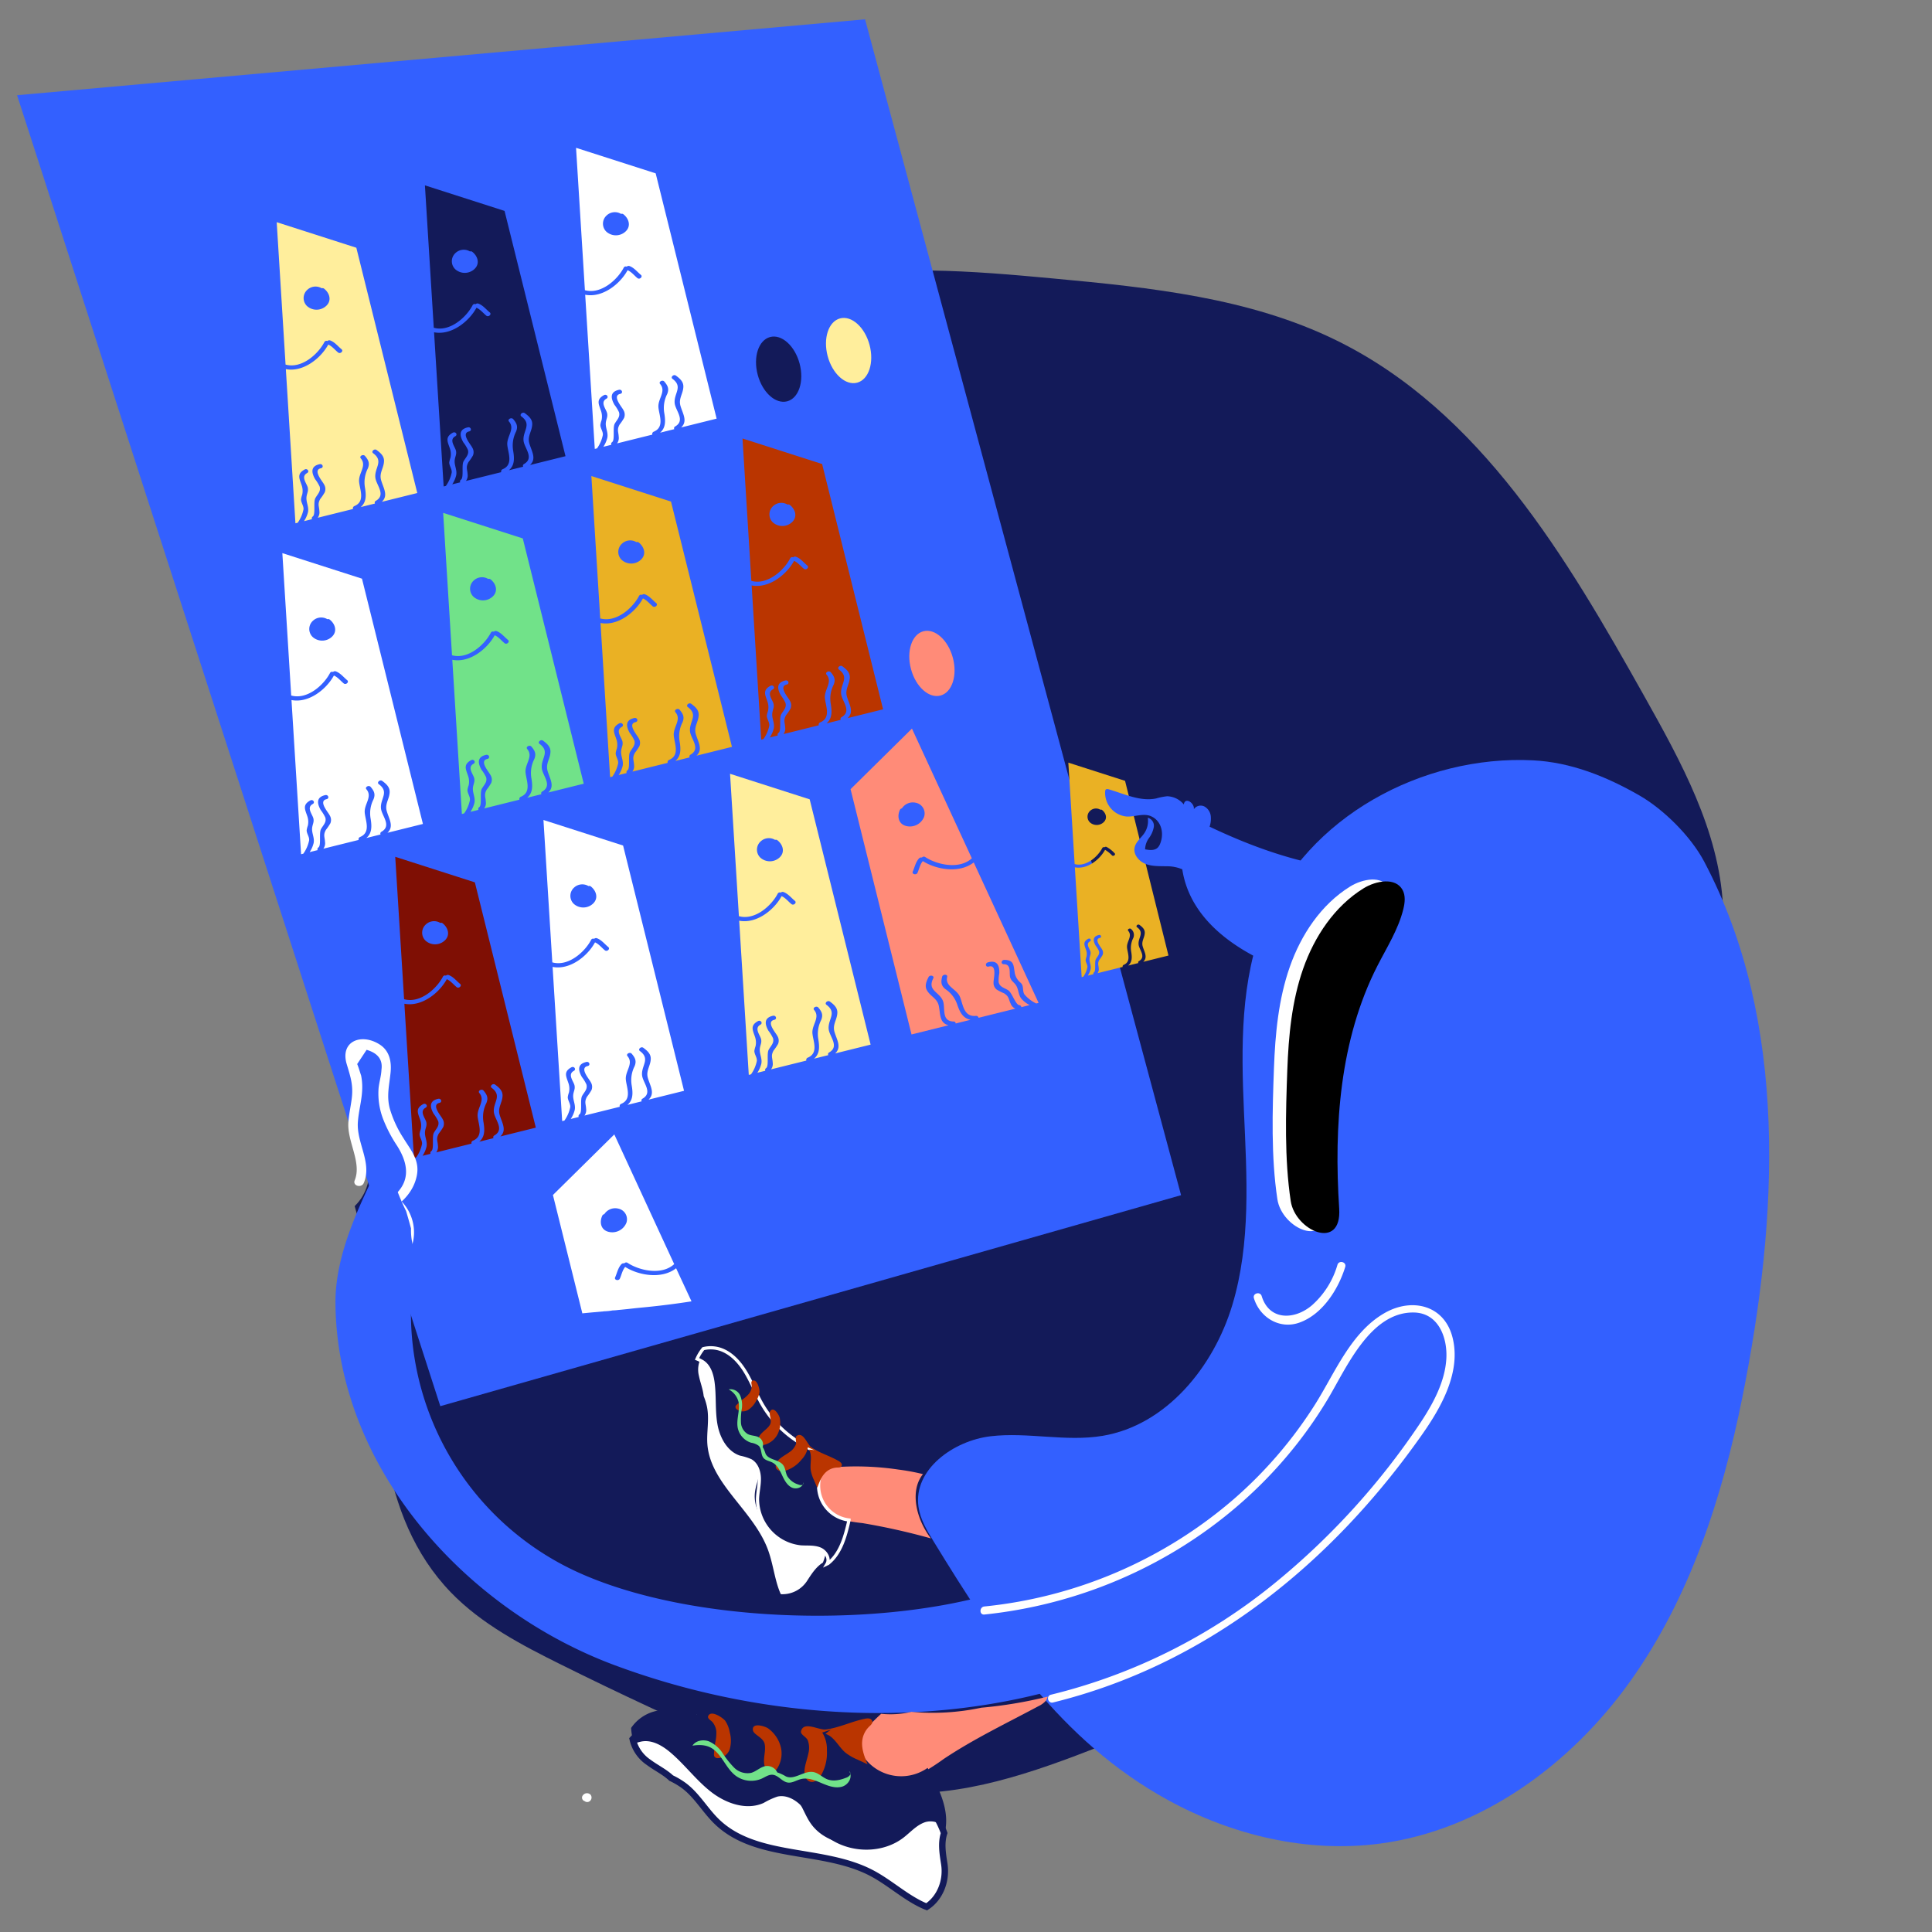 <svg xmlns="http://www.w3.org/2000/svg" width="600" height="600" viewBox="0 0 600 600"><rect x="0" y="0" width="600" height="600" fill="#808080" stroke="none"/><defs><style>.cls-1,.cls-11{fill:#131a59;}.cls-2{fill:#3360ff;}.cls-3{fill:#ffee9c;}.cls-4{fill:#ff8b78;}.cls-10,.cls-5{fill:#fff;}.cls-6{fill:#71e289;}.cls-7{fill:#eab124;}.cls-8{fill:#ba3500;}.cls-9{fill:#7f0f04;}.cls-10{stroke:#131a59;stroke-width:2px;}.cls-10,.cls-11{stroke-miterlimit:10;}.cls-11{stroke:#fff;}</style></defs><title>bg-new-contacts</title><g id="contatos"><g id="Camada_3" data-name="Camada 3"><g id="Camada_4" data-name="Camada 4"><path class="cls-1" d="M117.735,402.234c-.941,32.473-.517,68.658,22.266,92.273,9.486,9.832,21.937,16.337,34.255,22.457q26.957,13.393,54.582,25.438c15.137,6.6,30.749,12.975,47.267,14.251,22.648,1.751,44.796-6.201,65.894-14.45,25.532-9.983,51.044-20.725,73.357-36.452,55.796-39.329,85.18-104.753,107.957-168.27,6.528-18.203,12.805-37.06,11.764-56.326-1.255-23.221-12.956-44.499-24.386-64.882-24.151-43.068-50.887-88.643-95.764-110.621-26.934-13.191-57.666-16.366-87.646-19.153-25.371-2.358-51.246-4.561-76.113.904-38.023,8.356-70.02,34.015-94.331,63.837-43.607,53.491-66.413,126.722-45.825,192.131,3.304,10.497,7.11,23.469-.862,31.196"/></g></g><g id="Camada_1" data-name="Camada 1"><polygon class="cls-2" points="366.792 371.172 136.74 436.697 5.302 29.572 268.654 6 366.792 371.172"/><ellipse class="cls-1" cx="241.817" cy="114.649" rx="6.734" ry="10.328" transform="translate(-21.357 66.078) rotate(-14.91)"/><ellipse class="cls-3" cx="263.544" cy="108.864" rx="6.734" ry="10.328" transform="translate(-19.137 71.474) rotate(-14.91)"/><ellipse class="cls-4" cx="289.416" cy="206.031" rx="6.734" ry="10.328" transform="translate(-43.267 81.402) rotate(-14.91)"/><path class="cls-3" d="M95.651,159.027c.33-1.742-.708-3.161-.445-4.859.163-1.055.577-1.582.393-2.658-.215-1.26-2.317-3.449-.235-4.587.855-.467.091-1.575-.761-1.108-2.475,1.353-1.628,2.795-.963,4.763a5.351,5.351,0,0,1,.216,3.038,7.058,7.058,0,0,0-.372,1.46c.007,1.059.877,2.042.771,3.103a10.794,10.794,0,0,1-1.807,4.163l-.697.173L88.772,114.632c5.35,1.041,10.849-3.335,13.172-7.623,1.206.517,2.094,1.679,3.053,2.458.695.564,1.767-.441,1.074-1.004-1.103-.895-2.091-2.205-3.516-2.732a.851.851,0,0,0-.884.182.705.705,0,0,0-.928.311c-1.995,3.836-7.15,8.381-12.059,6.997l-2.751-44.218,24.731,7.934,18.928,76.176-11.016,2.737c2.088-1.953.516-4.232-.203-6.675-.685-2.328.83-3.774.888-5.979.041-1.552-1.056-2.522-2.299-3.441-.722-.534-1.796.47-1.074,1.004,3.384,2.503.345,4.521.681,7.571.253,2.301,3.412,5.309.155,7.206a.608.608,0,0,0-.282.844l-4.422,1.099c1.787-1.502,1.707-3.676,1.34-5.952a9.501,9.501,0,0,1,.878-6.051c.658-1.607.204-2.597-.891-3.88-.563-.66-1.877.082-1.31.747,1.974,2.314-.717,4.576-.521,7.215.177,2.385,2.006,6.151-1.425,7.594a.742.742,0,0,0-.466.922l-10.954,2.722a2.811,2.811,0,0,0,.516-2.058c-.062-1.528-.639-2.153.274-3.794a16.466,16.466,0,0,0,1.383-2.04,2.678,2.678,0,0,0-.189-2.43c-.42-.94-3.668-4.47-.984-5.059.959-.211.549-1.471-.404-1.262-3.012.661-2.452,2.826-1.393,4.671a11.928,11.928,0,0,1,1.406,2.303c.413,1.478-.632,2.303-1.339,3.564-.688,1.228.135,5.028-.801,5.71a.681.681,0,0,0-.259.838l-2.467.613A8.929,8.929,0,0,0,95.651,159.027Zm4.98-69.392a.748.748,0,0,0-.71-.107,3.737,3.737,0,0,0-4.484.477,3.445,3.445,0,0,0-.113,5.02,4.418,4.418,0,0,0,5.966-.011C103.136,93.311,102.312,90.931,100.631,89.635Z"/><path class="cls-1" d="M141.681,147.59c.33-1.742-.708-3.161-.446-4.859.163-1.055.577-1.581.393-2.658-.215-1.26-2.317-3.449-.235-4.587.854-.467.091-1.575-.761-1.108-2.475,1.353-1.628,2.795-.963,4.763a5.352,5.352,0,0,1,.216,3.038,7.059,7.059,0,0,0-.372,1.46c.008,1.059.877,2.042.771,3.103a10.791,10.791,0,0,1-1.807,4.163l-.697.173-2.978-47.883c5.351,1.042,10.849-3.335,13.171-7.623,1.206.517,2.094,1.679,3.053,2.458.695.564,1.767-.441,1.074-1.004-1.103-.895-2.091-2.205-3.516-2.732a.851.851,0,0,0-.884.182.705.705,0,0,0-.928.312c-1.995,3.835-7.15,8.381-12.059,6.997l-2.751-44.218,24.731,7.934,18.928,76.175-11.016,2.737c2.088-1.953.516-4.232-.203-6.675-.685-2.328.83-3.774.888-5.979.041-1.552-1.056-2.522-2.299-3.441-.722-.534-1.796.469-1.074,1.004,3.384,2.503.345,4.521.681,7.571.253,2.301,3.412,5.309.155,7.206a.608.608,0,0,0-.282.844l-4.422,1.099c1.787-1.502,1.707-3.676,1.339-5.952a9.501,9.501,0,0,1,.878-6.051c.658-1.607.203-2.597-.891-3.88-.563-.66-1.877.082-1.31.747,1.974,2.314-.717,4.576-.521,7.215.177,2.385,2.006,6.151-1.425,7.594a.742.742,0,0,0-.466.922l-10.954,2.722a2.811,2.811,0,0,0,.516-2.058c-.062-1.528-.639-2.153.274-3.794a16.468,16.468,0,0,0,1.383-2.04,2.678,2.678,0,0,0-.189-2.43c-.42-.94-3.668-4.47-.984-5.059.959-.21.549-1.471-.404-1.262-3.012.661-2.452,2.826-1.393,4.671a11.933,11.933,0,0,1,1.406,2.303c.413,1.479-.632,2.303-1.339,3.564-.688,1.228.135,5.028-.801,5.71a.681.681,0,0,0-.259.838l-2.466.613A8.933,8.933,0,0,0,141.681,147.59Zm4.98-69.392a.749.749,0,0,0-.71-.107,3.737,3.737,0,0,0-4.484.477,3.445,3.445,0,0,0-.113,5.019,4.418,4.418,0,0,0,5.966-.012C149.166,81.874,148.341,79.494,146.661,78.198Z"/><path class="cls-5" d="M188.614,135.928c.33-1.742-.708-3.161-.446-4.859.163-1.055.577-1.581.393-2.658-.215-1.26-2.317-3.449-.235-4.587.854-.467.091-1.575-.761-1.108-2.475,1.353-1.628,2.795-.963,4.763a5.352,5.352,0,0,1,.216,3.038,7.054,7.054,0,0,0-.372,1.46c.007,1.059.877,2.042.771,3.103a10.794,10.794,0,0,1-1.807,4.163l-.697.173-2.978-47.883c5.35,1.042,10.849-3.335,13.171-7.623,1.206.517,2.094,1.679,3.053,2.458.695.564,1.767-.441,1.074-1.004-1.103-.895-2.091-2.205-3.516-2.732a.851.851,0,0,0-.884.182.705.705,0,0,0-.928.311c-1.995,3.835-7.15,8.381-12.059,6.997l-2.751-44.218,24.731,7.934,18.928,76.175L211.539,132.75c2.088-1.953.515-4.232-.203-6.675-.685-2.328.83-3.774.888-5.978.041-1.552-1.056-2.522-2.299-3.441-.722-.534-1.796.469-1.074,1.004,3.384,2.503.345,4.521.681,7.571.253,2.301,3.412,5.309.155,7.206a.608.608,0,0,0-.282.844l-4.422,1.099c1.787-1.502,1.707-3.676,1.339-5.952a9.502,9.502,0,0,1,.878-6.051c.658-1.607.204-2.597-.891-3.88-.563-.66-1.877.082-1.31.747,1.974,2.314-.717,4.576-.521,7.215.177,2.385,2.006,6.151-1.425,7.594a.742.742,0,0,0-.466.922l-10.954,2.722a2.811,2.811,0,0,0,.516-2.058c-.062-1.528-.639-2.153.274-3.794a16.474,16.474,0,0,0,1.383-2.04,2.678,2.678,0,0,0-.189-2.43c-.42-.94-3.668-4.47-.984-5.059.959-.21.549-1.471-.404-1.262-3.012.661-2.452,2.826-1.393,4.671a11.927,11.927,0,0,1,1.406,2.303c.413,1.478-.632,2.303-1.339,3.564-.688,1.228.135,5.028-.801,5.711a.681.681,0,0,0-.259.838l-2.467.613A8.931,8.931,0,0,0,188.614,135.928Zm4.98-69.392a.749.749,0,0,0-.71-.107,3.737,3.737,0,0,0-4.484.477,3.445,3.445,0,0,0-.113,5.019,4.418,4.418,0,0,0,5.966-.011C196.099,70.212,195.274,67.832,193.594,66.536Z"/><path class="cls-6" d="M147.344,249.3c.33-1.742-.708-3.161-.446-4.859.163-1.055.577-1.581.393-2.658-.215-1.26-2.317-3.449-.235-4.587.854-.467.091-1.575-.761-1.108-2.475,1.353-1.628,2.795-.963,4.763a5.352,5.352,0,0,1,.216,3.038,7.053,7.053,0,0,0-.372,1.46c.007,1.059.877,2.042.771,3.103a10.791,10.791,0,0,1-1.807,4.163l-.697.173-2.978-47.883c5.35,1.042,10.849-3.335,13.171-7.623,1.206.517,2.094,1.679,3.053,2.458.695.564,1.767-.441,1.074-1.004-1.103-.895-2.091-2.205-3.516-2.732a.851.851,0,0,0-.884.182.705.705,0,0,0-.928.312c-1.995,3.835-7.15,8.381-12.059,6.997l-2.751-44.218,24.731,7.934,18.928,76.175-11.016,2.737c2.088-1.953.516-4.232-.203-6.675-.685-2.328.83-3.774.888-5.979.041-1.552-1.056-2.522-2.299-3.441-.722-.534-1.796.469-1.074,1.004,3.384,2.503.345,4.521.681,7.571.253,2.301,3.411,5.309.155,7.206a.608.608,0,0,0-.282.844l-4.422,1.099c1.787-1.502,1.707-3.676,1.339-5.952a9.502,9.502,0,0,1,.878-6.051c.658-1.607.204-2.597-.891-3.88-.563-.66-1.877.082-1.31.747,1.974,2.314-.717,4.576-.521,7.215.177,2.385,2.006,6.151-1.425,7.594a.742.742,0,0,0-.466.922l-10.954,2.722a2.811,2.811,0,0,0,.516-2.058c-.062-1.528-.639-2.153.274-3.794a16.468,16.468,0,0,0,1.383-2.04,2.678,2.678,0,0,0-.189-2.43c-.42-.94-3.668-4.47-.984-5.059.959-.21.549-1.471-.404-1.262-3.012.661-2.452,2.826-1.393,4.671a11.933,11.933,0,0,1,1.406,2.303c.413,1.478-.632,2.303-1.339,3.564-.688,1.228.135,5.028-.801,5.71a.681.681,0,0,0-.259.838l-2.467.613A8.933,8.933,0,0,0,147.344,249.3Zm4.98-69.392a.749.749,0,0,0-.71-.107,3.737,3.737,0,0,0-4.484.477,3.445,3.445,0,0,0-.113,5.019,4.418,4.418,0,0,0,5.966-.011C154.829,183.584,154.005,181.204,152.324,179.908Z"/><path class="cls-7" d="M193.374,237.863c.33-1.742-.708-3.161-.446-4.859.163-1.055.577-1.581.393-2.658-.215-1.26-2.317-3.449-.235-4.587.855-.467.091-1.575-.761-1.108-2.475,1.353-1.628,2.795-.963,4.763a5.352,5.352,0,0,1,.216,3.038,7.06,7.06,0,0,0-.372,1.46c.008,1.059.877,2.042.771,3.103a10.795,10.795,0,0,1-1.807,4.163l-.697.173-2.979-47.883c5.351,1.042,10.849-3.335,13.172-7.623,1.206.517,2.094,1.679,3.053,2.458.695.564,1.767-.441,1.074-1.004-1.102-.895-2.091-2.205-3.516-2.732a.851.851,0,0,0-.884.182.705.705,0,0,0-.928.311c-1.995,3.835-7.15,8.381-12.059,6.997l-2.75-44.218,24.731,7.934,18.928,76.175-11.016,2.737c2.088-1.954.516-4.232-.203-6.675-.685-2.328.83-3.774.888-5.979.041-1.552-1.056-2.522-2.299-3.441-.722-.534-1.796.469-1.074,1.004,3.384,2.503.345,4.521.681,7.571.253,2.301,3.412,5.309.155,7.206a.608.608,0,0,0-.282.844l-4.422,1.099c1.787-1.502,1.707-3.676,1.34-5.952a9.501,9.501,0,0,1,.878-6.051c.658-1.607.204-2.597-.891-3.88-.563-.66-1.877.082-1.309.747,1.974,2.314-.717,4.576-.521,7.215.177,2.385,2.006,6.151-1.425,7.594a.742.742,0,0,0-.466.922L196.395,239.63a2.811,2.811,0,0,0,.516-2.058c-.062-1.528-.639-2.153.274-3.794a16.49,16.49,0,0,0,1.383-2.04,2.678,2.678,0,0,0-.189-2.43c-.42-.94-3.668-4.47-.984-5.059.959-.21.549-1.471-.404-1.262-3.012.661-2.452,2.826-1.393,4.671a11.925,11.925,0,0,1,1.406,2.303c.413,1.479-.632,2.303-1.339,3.564-.688,1.228.135,5.028-.801,5.71a.681.681,0,0,0-.259.838l-2.466.613A8.934,8.934,0,0,0,193.374,237.863Zm4.98-69.392a.749.749,0,0,0-.71-.107,3.737,3.737,0,0,0-4.484.477,3.445,3.445,0,0,0-.113,5.02,4.418,4.418,0,0,0,5.966-.011C200.859,172.147,200.034,169.767,198.353,168.471Z"/><path class="cls-8" d="M240.307,226.201c.33-1.742-.708-3.161-.446-4.859.163-1.055.577-1.581.393-2.658-.215-1.26-2.317-3.449-.235-4.587.854-.467.091-1.575-.761-1.108-2.475,1.353-1.628,2.795-.963,4.763a5.352,5.352,0,0,1,.216,3.038,7.06,7.06,0,0,0-.372,1.46c.008,1.059.877,2.042.771,3.103a10.791,10.791,0,0,1-1.807,4.163l-.697.173-2.979-47.883c5.351,1.041,10.849-3.335,13.172-7.623,1.206.517,2.094,1.679,3.053,2.458.695.564,1.767-.441,1.074-1.004-1.103-.895-2.091-2.205-3.516-2.732a.851.851,0,0,0-.884.182.705.705,0,0,0-.928.311c-1.995,3.836-7.15,8.381-12.059,6.997l-2.751-44.218L255.32,144.11l18.928,76.176-11.016,2.737c2.088-1.953.516-4.232-.203-6.675-.685-2.328.83-3.774.888-5.979.041-1.552-1.056-2.522-2.299-3.441-.722-.534-1.796.469-1.074,1.004,3.384,2.503.345,4.521.681,7.571.253,2.301,3.412,5.309.155,7.206a.608.608,0,0,0-.282.844l-4.422,1.099c1.787-1.502,1.707-3.676,1.34-5.952a9.5,9.5,0,0,1,.878-6.051c.658-1.607.203-2.597-.891-3.88-.563-.66-1.877.082-1.309.747,1.974,2.314-.717,4.576-.521,7.215.177,2.385,2.006,6.151-1.425,7.594a.742.742,0,0,0-.466.922l-10.954,2.722a2.811,2.811,0,0,0,.516-2.058c-.062-1.528-.639-2.153.274-3.794a16.466,16.466,0,0,0,1.383-2.04,2.679,2.679,0,0,0-.189-2.43c-.42-.94-3.668-4.47-.984-5.059.959-.21.549-1.471-.404-1.262-3.012.661-2.452,2.826-1.393,4.671a11.933,11.933,0,0,1,1.406,2.303c.413,1.478-.632,2.303-1.339,3.564-.688,1.228.135,5.028-.801,5.71a.681.681,0,0,0-.259.838l-2.466.613A8.931,8.931,0,0,0,240.307,226.201Zm4.98-69.392a.749.749,0,0,0-.71-.107,3.737,3.737,0,0,0-4.484.477,3.445,3.445,0,0,0-.113,5.02,4.418,4.418,0,0,0,5.966-.011C247.792,160.485,246.967,158.105,245.286,156.809Z"/><path class="cls-9" d="M132.462,356.115c.33-1.742-.708-3.161-.446-4.859.163-1.055.577-1.581.393-2.658-.215-1.26-2.317-3.449-.235-4.587.855-.467.091-1.575-.761-1.108-2.475,1.353-1.628,2.795-.963,4.763a5.352,5.352,0,0,1,.216,3.038,7.06,7.06,0,0,0-.372,1.46c.008,1.059.877,2.042.771,3.103a10.795,10.795,0,0,1-1.807,4.163l-.697.173L125.582,311.72c5.351,1.042,10.849-3.335,13.172-7.623,1.206.517,2.094,1.679,3.053,2.458.695.564,1.767-.441,1.074-1.004-1.102-.895-2.091-2.205-3.516-2.732a.851.851,0,0,0-.884.182.705.705,0,0,0-.928.311c-1.995,3.835-7.15,8.381-12.059,6.997l-2.751-44.218,24.731,7.934L166.403,350.2l-11.016,2.737c2.088-1.954.516-4.232-.203-6.675-.685-2.328.83-3.774.888-5.979.041-1.552-1.056-2.522-2.299-3.441-.722-.534-1.796.469-1.074,1.004,3.384,2.503.345,4.521.681,7.571.253,2.301,3.412,5.309.155,7.206a.608.608,0,0,0-.282.844l-4.422,1.099c1.787-1.502,1.707-3.676,1.34-5.952a9.501,9.501,0,0,1,.878-6.051c.658-1.607.204-2.597-.891-3.88-.563-.66-1.877.082-1.309.747,1.974,2.314-.717,4.576-.521,7.215.177,2.385,2.006,6.151-1.425,7.594a.742.742,0,0,0-.466.922l-10.954,2.722a2.811,2.811,0,0,0,.516-2.058c-.062-1.528-.639-2.153.274-3.794a16.479,16.479,0,0,0,1.383-2.04,2.679,2.679,0,0,0-.189-2.43c-.42-.94-3.668-4.47-.984-5.059.959-.21.549-1.471-.404-1.262-3.012.661-2.452,2.826-1.393,4.671a11.929,11.929,0,0,1,1.406,2.303c.413,1.479-.632,2.303-1.339,3.564-.688,1.228.135,5.028-.801,5.71a.681.681,0,0,0-.259.838l-2.466.613A8.935,8.935,0,0,0,132.462,356.115Zm4.98-69.392a.749.749,0,0,0-.71-.107,3.737,3.737,0,0,0-4.484.477,3.445,3.445,0,0,0-.113,5.019,4.419,4.419,0,0,0,5.966-.011C139.946,290.4,139.122,288.019,137.441,286.723Z"/><path class="cls-5" d="M178.491,344.678c.33-1.742-.708-3.161-.445-4.859.163-1.055.577-1.581.393-2.658-.215-1.26-2.317-3.449-.235-4.587.855-.467.091-1.575-.761-1.108-2.475,1.353-1.628,2.795-.963,4.763a5.351,5.351,0,0,1,.216,3.038,7.06,7.06,0,0,0-.372,1.46c.007,1.059.877,2.042.771,3.103a10.794,10.794,0,0,1-1.807,4.163l-.697.173-2.978-47.883c5.351,1.042,10.849-3.335,13.172-7.623,1.206.517,2.094,1.679,3.053,2.458.695.564,1.767-.441,1.074-1.004-1.103-.895-2.091-2.205-3.516-2.732a.851.851,0,0,0-.884.182.705.705,0,0,0-.928.311c-1.995,3.835-7.15,8.381-12.059,6.997l-2.751-44.218,24.731,7.934,18.928,76.176L201.416,341.5c2.088-1.953.516-4.232-.203-6.675-.685-2.328.83-3.774.888-5.978.041-1.552-1.056-2.522-2.299-3.441-.722-.534-1.796.469-1.074,1.004,3.384,2.503.345,4.521.681,7.571.253,2.301,3.412,5.309.155,7.206a.608.608,0,0,0-.282.844l-4.422,1.099c1.787-1.502,1.707-3.676,1.339-5.952a9.502,9.502,0,0,1,.878-6.051c.658-1.607.204-2.597-.891-3.88-.563-.66-1.877.082-1.31.747,1.974,2.314-.717,4.576-.521,7.215.177,2.385,2.006,6.151-1.425,7.594a.742.742,0,0,0-.466.922l-10.954,2.722a2.811,2.811,0,0,0,.516-2.058c-.062-1.528-.639-2.153.274-3.794a16.474,16.474,0,0,0,1.383-2.04,2.678,2.678,0,0,0-.189-2.43c-.42-.94-3.668-4.47-.984-5.059.959-.21.549-1.471-.404-1.262-3.012.661-2.452,2.826-1.393,4.671a11.922,11.922,0,0,1,1.406,2.303c.413,1.478-.632,2.303-1.339,3.564-.688,1.228.135,5.028-.801,5.711a.681.681,0,0,0-.259.838l-2.467.613A8.931,8.931,0,0,0,178.491,344.678Zm4.98-69.392a.749.749,0,0,0-.71-.107,3.737,3.737,0,0,0-4.484.477,3.445,3.445,0,0,0-.113,5.019,4.418,4.418,0,0,0,5.966-.011C185.976,278.962,185.151,276.582,183.471,275.286Z"/><path class="cls-3" d="M236.44,330.331c.33-1.742-.708-3.161-.446-4.859.163-1.055.577-1.581.393-2.658-.215-1.26-2.317-3.449-.235-4.587.854-.467.091-1.575-.761-1.108-2.475,1.353-1.628,2.795-.963,4.763a5.352,5.352,0,0,1,.216,3.038,7.059,7.059,0,0,0-.372,1.46c.008,1.059.877,2.042.771,3.103a10.791,10.791,0,0,1-1.807,4.163l-.697.173L229.56,285.936c5.351,1.042,10.849-3.335,13.172-7.623,1.206.517,2.094,1.679,3.053,2.458.695.564,1.767-.441,1.074-1.004-1.103-.895-2.091-2.205-3.516-2.732a.851.851,0,0,0-.884.182.705.705,0,0,0-.928.311c-1.995,3.835-7.15,8.381-12.059,6.997l-2.751-44.218,24.731,7.934,18.928,76.175-11.016,2.737c2.088-1.953.516-4.232-.203-6.675-.685-2.328.83-3.774.888-5.979.041-1.552-1.056-2.522-2.299-3.441-.722-.534-1.796.469-1.074,1.004,3.384,2.503.345,4.521.681,7.571.253,2.301,3.412,5.309.155,7.206a.608.608,0,0,0-.282.844l-4.422,1.099c1.787-1.502,1.707-3.676,1.339-5.952a9.501,9.501,0,0,1,.878-6.051c.658-1.607.203-2.597-.891-3.88-.563-.66-1.877.082-1.31.747,1.974,2.314-.717,4.576-.521,7.215.177,2.385,2.006,6.151-1.425,7.594a.742.742,0,0,0-.466.922l-10.954,2.722a2.81,2.81,0,0,0,.516-2.058c-.062-1.528-.639-2.153.274-3.794a16.468,16.468,0,0,0,1.383-2.04,2.678,2.678,0,0,0-.189-2.43c-.42-.94-3.668-4.47-.984-5.059.959-.21.549-1.471-.404-1.262-3.012.661-2.452,2.826-1.393,4.671a11.933,11.933,0,0,1,1.406,2.303c.413,1.479-.632,2.303-1.339,3.564-.688,1.228.135,5.028-.801,5.71a.681.681,0,0,0-.259.838l-2.466.613A8.933,8.933,0,0,0,236.44,330.331Zm4.98-69.392a.749.749,0,0,0-.71-.107,3.737,3.737,0,0,0-4.484.477,3.445,3.445,0,0,0-.113,5.02,4.418,4.418,0,0,0,5.966-.012C243.924,264.615,243.1,262.235,241.419,260.939Z"/><path class="cls-4" d="M317.274,310.246c-1.138-1.377-.857-3.124-1.911-4.494-.655-.852-1.289-1.118-1.634-2.154-.404-1.214.493-4.147-1.976-4.155-1.013-.003-.837-1.344.173-1.34,2.934.009,2.841,1.685,3.167,3.737a5.16,5.16,0,0,0,1.253,2.781c.329.39.793.642,1.042,1.109.499.936.166,2.219.771,3.103a10.855,10.855,0,0,0,3.66,2.804l.727-.18-20.141-43.618c-4.447,3.476-11.62,2.248-15.817-.42-.867,1.032-1.132,2.48-1.646,3.625-.372.829-1.843.456-1.472-.371.591-1.316.878-2.942,1.943-4.089a.92.92,0,0,1,.904-.262.757.757,0,0,1,1.006-.169c3.677,2.426,10.615,3.967,14.489.4L283.213,226.27l-19.062,18.815,18.928,76.175,11.489-2.855c-2.864-.723-2.5-3.483-3.003-5.979-.48-2.379-2.572-2.929-3.679-4.844-.78-1.348-.23-2.728.479-4.131.412-.816,1.884-.445,1.472.371-1.931,3.824,1.843,4.149,2.991,6.997.866,2.149-.615,6.309,3.301,6.424a.607.607,0,0,1,.665.609l4.612-1.146c-2.37-.47-3.335-2.423-4.084-4.605a9.296,9.296,0,0,0-3.705-4.912c-1.377-1.101-1.43-2.191-1.032-3.845.205-.851,1.774-.826,1.567.032-.718,2.983,2.85,3.69,3.931,6.109.976,2.186,1.087,6.379,4.948,6.01a.751.751,0,0,1,.871.59l11.424-2.839a2.781,2.781,0,0,1-1.46-1.567c-.673-1.376-.439-2.203-2.067-3.212a16.958,16.958,0,0,1-2.254-1.136,2.589,2.589,0,0,1-.988-2.231c-.061-1.029,1.253-5.693-1.509-4.929-.987.273-1.211-1.034-.23-1.305,3.099-.858,3.618,1.318,3.52,3.45a11.578,11.578,0,0,0-.198,2.702c.325,1.5,1.685,1.727,2.941,2.5,1.223.753,2.279,4.495,3.47,4.649a.678.678,0,0,1,.64.615l2.572-.639A8.987,8.987,0,0,1,317.274,310.246Zm-37.779-58.767a.798.798,0,0,1,.605-.434,4.022,4.022,0,0,1,4.372-1.724,3.371,3.371,0,0,1,2.504,4.369,4.726,4.726,0,0,1-5.519,2.842C278.938,255.915,278.562,253.424,279.495,251.478Z"/><path class="cls-5" d="M97.403,261.802c.33-1.742-.708-3.161-.446-4.859.163-1.055.577-1.581.393-2.658-.215-1.26-2.317-3.449-.235-4.587.854-.467.091-1.575-.761-1.108-2.475,1.353-1.628,2.795-.963,4.763a5.352,5.352,0,0,1,.216,3.038,7.053,7.053,0,0,0-.372,1.46c.007,1.059.877,2.042.771,3.103a10.794,10.794,0,0,1-1.807,4.163l-.697.173-2.978-47.883c5.35,1.042,10.849-3.335,13.171-7.623,1.206.517,2.094,1.679,3.053,2.458.695.564,1.767-.441,1.074-1.004-1.103-.895-2.091-2.205-3.516-2.732a.851.851,0,0,0-.884.182.705.705,0,0,0-.928.312c-1.995,3.835-7.15,8.381-12.059,6.997l-2.751-44.218,24.731,7.934,18.928,76.175-11.016,2.737c2.088-1.953.516-4.232-.203-6.675-.685-2.328.83-3.774.888-5.979.041-1.552-1.056-2.522-2.299-3.441-.722-.534-1.796.469-1.074,1.004,3.384,2.503.345,4.521.681,7.571.253,2.301,3.412,5.309.155,7.206a.608.608,0,0,0-.282.844l-4.422,1.099c1.787-1.502,1.707-3.676,1.34-5.952a9.502,9.502,0,0,1,.878-6.051c.658-1.607.204-2.597-.891-3.88-.563-.66-1.877.082-1.31.747,1.974,2.314-.717,4.576-.521,7.215.177,2.385,2.006,6.151-1.425,7.594a.742.742,0,0,0-.466.922L100.424,263.57a2.811,2.811,0,0,0,.516-2.058c-.062-1.528-.639-2.153.274-3.794a16.468,16.468,0,0,0,1.383-2.04,2.678,2.678,0,0,0-.189-2.43c-.42-.94-3.668-4.47-.984-5.059.959-.21.549-1.471-.404-1.262-3.012.661-2.452,2.826-1.393,4.671a11.933,11.933,0,0,1,1.406,2.303c.413,1.478-.632,2.303-1.339,3.564-.688,1.228.135,5.028-.801,5.71a.681.681,0,0,0-.259.838l-2.467.613A8.933,8.933,0,0,0,97.403,261.802Zm4.98-69.392a.749.749,0,0,0-.71-.107,3.737,3.737,0,0,0-4.484.477,3.445,3.445,0,0,0-.113,5.019,4.418,4.418,0,0,0,5.966-.011C104.888,196.086,104.064,193.706,102.383,192.41Z"/><path class="cls-5" d="M187.826,407.224a15.832,15.832,0,0,0,2.429-.262c1.285-.035,1.552-.143,2.648-.217.09-.018,2.081-.21,2.172-.221,2.682-.315,3.458-.37,5.542-.578,4.634-.463,9.113-1.02,14.136-1.799l-4.782-10.278c-4.447,3.476-11.62,2.248-15.817-.42-.867,1.032-1.132,2.48-1.647,3.625-.372.83-1.843.456-1.472-.371.591-1.316.878-2.942,1.943-4.088a.92.92,0,0,1,.904-.262.757.757,0,0,1,1.006-.169c3.677,2.426,10.615,3.967,14.489.4l-18.599-40.28L171.717,371.118l9.136,36.767c.102-.034.631-.073.738-.083C183.789,407.585,184.926,407.489,187.826,407.224Zm-.765-29.713a.797.797,0,0,1,.605-.434,4.022,4.022,0,0,1,4.372-1.724,3.371,3.371,0,0,1,2.504,4.369,4.726,4.726,0,0,1-5.519,2.842C186.503,381.948,186.127,379.457,187.061,377.511Z"/><path class="cls-7" d="M338.702,300.968c.235-1.241-.504-2.251-.317-3.461.116-.751.411-1.127.28-1.893-.153-.898-1.651-2.456-.168-3.267.609-.333.065-1.121-.542-.789-1.763.964-1.159,1.991-.686,3.392a3.812,3.812,0,0,1,.154,2.164,5.035,5.035,0,0,0-.265,1.04c.005.754.625,1.454.549,2.21a7.688,7.688,0,0,1-1.287,2.965l-.496.123-2.121-34.105c3.811.742,7.727-2.375,9.382-5.43a10.222,10.222,0,0,1,2.175,1.75c.495.402,1.258-.314.765-.715a9.702,9.702,0,0,0-2.504-1.946.606.606,0,0,0-.629.13.502.502,0,0,0-.661.222c-1.421,2.732-5.093,5.969-8.589,4.983l-1.959-31.495,17.615,5.651,13.482,54.257-7.846,1.95c1.487-1.391.367-3.014-.145-4.754-.488-1.658.591-2.688.632-4.258.029-1.105-.752-1.796-1.637-2.451-.514-.38-1.279.334-.765.715,2.41,1.783.246,3.22.485,5.393.18,1.639,2.43,3.781.111,5.132a.433.433,0,0,0-.201.601l-3.15.783c1.273-1.07,1.216-2.618.954-4.24a6.767,6.767,0,0,1,.625-4.31,2.35,2.35,0,0,0-.634-2.763c-.401-.47-1.337.058-.933.532,1.406,1.648-.511,3.26-.371,5.139.126,1.698,1.429,4.381-1.015,5.409a.529.529,0,0,0-.332.657l-7.802,1.939a2.003,2.003,0,0,0,.367-1.466c-.044-1.088-.455-1.534.195-2.702a11.741,11.741,0,0,0,.985-1.453,1.908,1.908,0,0,0-.134-1.731c-.299-.669-2.613-3.184-.701-3.603.683-.15.391-1.048-.288-.898-2.145.471-1.747,2.013-.992,3.327a8.502,8.502,0,0,1,1.002,1.64c.294,1.053-.45,1.64-.954,2.538-.49.875.096,3.581-.571,4.067a.485.485,0,0,0-.184.597l-1.757.436A6.361,6.361,0,0,0,338.702,300.968Zm3.547-49.425a.533.533,0,0,0-.505-.076,2.662,2.662,0,0,0-3.194.34,2.454,2.454,0,0,0-.08,3.575,3.147,3.147,0,0,0,4.249-.008C344.033,254.161,343.446,252.466,342.249,251.543Z"/><path class="cls-5" d="M187.102,371.348c6.434,0,6.445-10,0-10-6.434,0-6.445,10,0,10Z"/><path class="cls-5" d="M122.375,375.027c3.45-2.397,6.152-5.571,7.042-9.78,1.024-4.84-1.699-7.851-4.125-11.79a34.68,34.68,0,0,1-4.242-9.194c-1.03-3.878-.164-7.239.235-11.052.36-3.44-.27-6.847-3.372-8.833-5.691-3.644-12.349-1.016-10.246,6.063,1.162,3.912,2.096,6.491,1.57,10.709-.307,2.466-.872,4.912-1.048,7.393-.423,5.963,4.24,12.5,1.968,18.011-.722,1.752,2.128,2.515,2.842.783,2.59-6.282-2.287-12.324-1.863-18.794.236-3.608,1.335-7.123,1.36-10.756a18.071,18.071,0,0,0-.364-3.86c.124.543-1.179-3.833-1.24-3.423l2.962-4.471q5.288,1.545,4.611,6.186c-.07,1.976-.746,3.959-.908,5.934a22.134,22.134,0,0,0,1.509,9.588,43.129,43.129,0,0,0,4.204,8.017c3.927,6.153,4.317,12.067-2.383,16.723-1.547,1.075-.075,3.63,1.487,2.545Z"/><path class="cls-5" d="M124.247,392.804a13.901,13.901,0,0,0-2.074-21.786c-1.571-1.072-3.046,1.481-1.487,2.545a10.925,10.925,0,0,1,1.477,17.157,1.474,1.474,0,0,0,2.084,2.084Z"/><path class="cls-2" d="M349.968,253.586c2.489.103,5.089-1.085,7.394-.14,3.299,1.353,4.278,5.319,2.916,8.615a3.405,3.405,0,0,1-.772,1.213c-.993.928-2.553.751-3.886.491a6.23,6.23,0,0,1,1.217-3.512,8.294,8.294,0,0,0,1.492-3.432,2.567,2.567,0,0,0-1.875-2.858,6.768,6.768,0,0,1-1.031,4.729c-1.017,1.537-2.699,2.728-3.06,4.535-.431,2.155,1.319,4.244,3.362,5.055s4.314.696,6.511.748a12.055,12.055,0,0,1,4.931.945c5.215,33.903,66.115,42.906,99.589,39.769-.926,6.228-2.142,12.411-3.61,18.532a220.075,220.075,0,0,1,13.848-33.385c-.476-1.004-.95-2.009-1.412-3.019-3.933-8.598-6.673-17.052-7.595-26.325-3.063.86-5.487,1.483-6.385,1.704a123.438,123.438,0,0,1-31.933,3.532c-19.601-.382-36.868-5.899-54.017-14.05a7.89,7.89,0,0,0,.366-3.247,3.905,3.905,0,0,0-1.964-3.016,2.574,2.574,0,0,0-3.295.838c.296-1.89-2.755-3.945-3.113-1.471v.003a6.925,6.925,0,0,0-5.186-2.556,20.038,20.038,0,0,0-3.427.687c-4.944,1.016-9.841-1.43-14.689-2.834-.317-.092-.707-.162-.937.075a.881.881,0,0,0-.19.535A7.38,7.38,0,0,0,349.968,253.586Z"/><path class="cls-2" d="M309.912,499.075c-1.174-1.183-2.524-2.328-3.643-3.579-2.621-2.034-5.192-4.2-7.592-6.412-1.319-1.216,9.051,6.398,7.85,4.904-1.222.338.965,1.175-.258,1.508-36.27,9.875-91.091,8.437-125.523-6.645A88.597,88.597,0,0,1,129.4,389.95a18.078,18.078,0,0,1-1.75-8.442c-.495-1.804-.998-3.608-1.536-5.406a68.95,68.95,0,0,1-5.583-15.79c-.477-.41-.967-.825-1.487-1.254-6.895,14.159-14.992,29.95-14.864,45.698.411,50.276,39.477,94.77,86.585,112.337,43.396,16.183,93.595,20.076,138.332,7.281C323.22,518.458,315.793,505.001,309.912,499.075Z"/></g><path class="cls-2" d="M289.919,478.664c-2.048-3.345-4.128-6.82-4.677-10.713-1.633-11.573,10.865-20.547,22.406-21.909s23.321,1.789,34.784-.132c19.746-3.308,34.461-21.334,40.273-40.617s4.503-39.885,3.622-60.005-1.159-40.946,6.476-59.577c13.105-31.977,48.942-51.291,83.244-49.585,11.8.587,22.858,5.028,33.117,10.927,7.449,4.283,15.925,12.641,20.097,20.544,26.34,49.9,22.985,110.694,11.885,166.147-6.263,31.286-16.328,62.401-34.825,88.343s-46.327,46.317-77.765,50.461c-22.61,2.98-45.885-2.569-65.882-13.549C329.289,540.668,309.308,510.331,289.919,478.664Z"/><path class="cls-5" d="M395.639,331.717c.391-10.633,1.397-21.375,4.909-31.416s9.751-19.417,18.763-24.995c3.874-2.398,9.954-3.507,12.129.505.965,1.779.715,3.967.232,5.938-1.546,6.308-5.126,11.881-8.072,17.664-11.674,22.916-13.517,49.66-11.848,75.335.867,13.338-13.656,6.902-15.05-2.323C394.716,359.29,395.152,344.96,395.639,331.717Z"/><path d="M399.785,332.295c.391-10.633,1.397-21.375,4.909-31.416s9.751-19.417,18.763-24.995c3.874-2.398,9.954-3.507,12.129.505.965,1.779.715,3.967.232,5.938-1.546,6.308-5.126,11.881-8.072,17.664-11.674,22.916-13.517,49.66-11.848,75.335.867,13.338-13.656,6.902-15.05-2.323C398.863,359.868,399.298,345.538,399.785,332.295Z"/><path class="cls-5" d="M305.698,501.408c43.73-4.52,83.942-28.977,106.636-66.871,5.79-9.668,13.156-27.097,26.69-26.929,7.755.096,10.544,7.879,10.147,14.402-.431,7.077-4.038,13.748-7.85,19.55a226.303,226.303,0,0,1-45.722,50.328,175.799,175.799,0,0,1-69.24,34.425c-1.562.384-.9,2.796.665,2.411,47.893-11.781,86.569-43.291,114.59-83.172,5.967-8.492,12.259-19.528,9.452-30.31-2.584-9.924-12.505-12.261-20.876-7.571-10.56,5.918-15.539,18.548-21.673,28.314a133.533,133.533,0,0,1-25.156,29.406,140.093,140.093,0,0,1-77.663,33.516c-1.585.164-1.601,2.666,0,2.5Z"/><path class="cls-5" d="M389.416,403.174c1.826,5.973,7.956,9.755,14.078,7.592,7.221-2.552,12.14-10.366,14.276-17.306.474-1.541-1.938-2.2-2.411-.665a26.678,26.678,0,0,1-7.783,12.451c-5.278,4.64-13.352,5.099-15.749-2.737-.469-1.534-2.883-.88-2.411.665Z"/></g><g id="Camada_52" data-name="Camada 52"><path class="cls-5" d="M182.839,558.417c.157-.698-.994-.563-.843-.024a.255.255,0,0,0,.321.199c.279-.063.176-.743-.066-.821l-.434-.071-.078.027a.848.848,0,1,1,.515,1.615,1.131,1.131,0,0,1-1.205-1.832,1.57,1.57,0,0,1,2.363-.138,1.418,1.418,0,0,1-.666,2.21,1.251,1.251,0,0,1-1.609-1.44c.245-1.093,1.947-.817,1.702.276Z"/><path class="cls-5" d="M216.434,532.414l-4.001,3.32c-.002.17-.002.34.002.506a7.573,7.573,0,0,1,.777-.134A16.851,16.851,0,0,0,216.434,532.414Z"/></g><g id="Camada_77" data-name="Camada 77"><path class="cls-5" d="M200.722,533.66l-4.473,5.169c.035.221.07.441.112.656a9.923,9.923,0,0,1,.979-.342A22.154,22.154,0,0,0,200.722,533.66Z"/><path class="cls-4" d="M304.742,530.347a72.777,72.777,0,0,1-21.687,1.281,28.339,28.339,0,0,1-9.407.606c-1.942,1.802-3.812,3.664-5.564,5.602-5.187,5.737-1.732,14.584,5.88,15.841a17.366,17.366,0,0,0,10.171-1.852,73.396,73.396,0,0,0,8.91-5.54c9.354-6.25,19.549-11.11,29.467-16.422a7.013,7.013,0,0,0,2.125-1.51,3.654,3.654,0,0,0,.742-1.46A135.008,135.008,0,0,1,304.742,530.347Z"/><path class="cls-10" d="M293.249,578.815c-.573-3.594-1-6.601-.042-9.536a31.114,31.114,0,0,0-5.22-9.146c-4.916,4.714-10.391,9.21-16.965,10.99s-14.486.18-18.406-5.39c-1.481-2.104-2.305-4.608-3.73-6.751s-3.789-3.996-6.34-3.657c-2.166.288-3.805,2.036-5.739,3.053-5.378,2.827-12.043-.422-16.317-4.74s-7.503-9.806-12.669-13.005a13.562,13.562,0,0,0-10.483-1.491c-.274.328-.552.652-.845.963a11.832,11.832,0,0,0,4.925,7.186c2.381,1.767,4.969,2.979,7.032,4.914a24.067,24.067,0,0,1,3.996,2.375c4.022,3.031,6.54,7.638,10.162,11.139,12.341,11.929,33.087,8.004,48.242,16.061,5.83,3.099,10.939,8.004,16.925,10.395C291.97,589.471,294.079,584.02,293.249,578.815Z"/><path class="cls-1" d="M293.594,568.251c1.21-6.646-2.204-13.272-5.519-19.217a14.257,14.257,0,0,1-22.225-9.081c-.181-.986-.353-2.138-1.226-2.631a2.905,2.905,0,0,0-1.514-.253c-4.342.108-8.558,1.393-12.85,2.058a45.451,45.451,0,0,1-21.087-1.738c-4.385-1.445-8.529-3.554-12.92-4.982s-9.205-2.15-13.604-.746a12.733,12.733,0,0,0-6.651,4.973,18.701,18.701,0,0,0,.908,4.866,17.905,17.905,0,0,1,2.345-.666c3.265-.598,6.463,1.289,8.992,3.439,4.461,3.792,7.978,8.623,12.598,12.22s11.018,5.841,16.346,3.411a22.87,22.87,0,0,1,4.257-1.958c2.783-.627,5.632.971,7.578,3.057s3.288,4.663,5.127,6.845c6.335,7.518,18.795,8.817,26.544,2.767,2.102-1.641,3.936-3.763,6.447-4.662,2.434-.871,5.783.152,6.29,2.624C293.475,568.469,293.545,568.36,293.594,568.251Z"/><path class="cls-8" d="M225.232,534.421a9.201,9.201,0,0,1,1.403,3.595,9.648,9.648,0,0,1,.036,5.045,4.092,4.092,0,0,1-3.731,2.958,1.249,1.249,0,0,1-1.083-.516,1.499,1.499,0,0,1-.116-.801,28.729,28.729,0,0,1,.368-3.466,13.356,13.356,0,0,0,.35-3.615,5.421,5.421,0,0,0-1.172-2.786c-.473-.59-1.694-1.091-1.341-1.918C220.796,530.928,224.559,533.506,225.232,534.421Z"/><path class="cls-8" d="M238.602,536.803a10.346,10.346,0,0,1,3.821,5.513,8.552,8.552,0,0,1-.873,6.591,2.697,2.697,0,0,1-1.792,1.432c-1.256.159-2.217-1.182-2.417-2.432-.332-2.074.55-4.215.137-6.274s-3.395-2.856-3.642-4.25C233.373,534.758,237.648,536.087,238.602,536.803Z"/><path class="cls-8" d="M255.32,538.071a2.184,2.184,0,0,1,.185.237,9.721,9.721,0,0,1,1.297,5.264,13.824,13.824,0,0,1-1.986,8.041c-.706,1.038-1.859,2.007-3.085,1.739-1.499-.328-2.026-2.232-1.867-3.758.181-1.746.858-3.4,1.201-5.121a6.84,6.84,0,0,0-.198-3.991c-.501-1.139-2.331-1.787-2.098-2.814.746-3.284,5.518-.311,7.643-.562,4.039-.477,8.128-2.52,12.166-3.323a3.379,3.379,0,0,1,1.382-.076,1.185,1.185,0,0,1,.954.899c.089.622-.474,1.117-.929,1.549a7.287,7.287,0,0,0-2.16,4.082c-.425,2.613.597,5.221,1.599,7.672l-3.192-1.484a15.778,15.778,0,0,1-3.706-2.154c-2.172-1.861-3.436-4.957-6.17-5.798a11.356,11.356,0,0,1,1.821-1.345"/><path class="cls-6" d="M263.687,550.051a.877.877,0,0,1,.241,1.251,2.362,2.362,0,0,1-1.18.796c-1.868.739-3.997,1.211-5.861.463-1.489-.597-2.664-1.92-4.239-2.224-2.913-.562-5.888,2.568-8.586,1.337a13.421,13.421,0,0,0-2.676-1.236,3.445,3.445,0,0,0-3.492-1.976c-1.689.216-2.975,1.659-4.615,2.115a5.864,5.864,0,0,1-5.262-1.597,27.34,27.34,0,0,1-3.568-4.474,10.021,10.021,0,0,0-4.271-3.705c-1.789-.674-4.102-.28-5.129,1.333,2.454-.399,4.846-.254,6.76,1.333,2.704,2.243,3.901,5.964,6.728,8.049a8.155,8.155,0,0,0,8.125.806c1.059-.496,2.096-1.245,3.263-1.157,1.779.134,2.935,2.139,4.697,2.416,1.402.22,2.7-.712,4.075-1.06,2.122-.538,4.319.333,6.334,1.189s4.21,1.729,6.333,1.196S264.959,551.833,263.687,550.051Z"/><path class="cls-4" d="M286.635,457.803a66.32,66.32,0,0,0-7.536-1.404,89.489,89.489,0,0,0-20.977-.654A7.189,7.189,0,0,0,253.45,467.56a13.057,13.057,0,0,0,6.62,4.076,55.188,55.188,0,0,0,7.767,1.379,204.104,204.104,0,0,1,21.256,4.752C284.585,471.869,282.401,463.073,286.635,457.803Z"/><path class="cls-10" d="M251.603,491.312c1.486-2.298,2.758-4.195,4.769-5.355a23.395,23.395,0,0,0,1.677-7.738c-5.119.166-10.44-.071-15.012-2.379s-8.193-7.179-7.586-12.264c.229-1.921,1.027-3.736,1.307-5.65s-.111-4.139-1.708-5.231c-1.356-.927-3.151-.773-4.744-1.177-4.429-1.121-6.524-6.289-6.744-10.851s.732-9.255-.55-13.64a10.198,10.198,0,0,0-5.114-6.102c-.318.045-.636.087-.956.114a8.897,8.897,0,0,0-.857,6.494c.444,2.185,1.282,4.163,1.463,6.282A18.095,18.095,0,0,1,218.59,437.15c.726,3.717-.18,7.559.086,11.337.907,12.874,14.483,21.105,18.91,33.227,1.703,4.664,2.096,9.974,4.242,14.32A10.121,10.121,0,0,0,251.603,491.312Z"/><path class="cls-11" d="M257.104,485.577c4.016-3.109,5.437-8.53,6.571-13.522a10.72,10.72,0,0,1-7.867-16.249c.394-.642.877-1.373.637-2.088a2.185,2.185,0,0,0-.72-.902c-2.482-2.122-5.487-3.522-8.221-5.307a34.176,34.176,0,0,1-10.92-11.57c-1.726-3.012-2.985-6.274-4.722-9.279s-4.068-5.828-7.234-7.254a9.574,9.574,0,0,0-6.219-.561,14.056,14.056,0,0,0-1.938,3.178,13.461,13.461,0,0,1,1.646.806c2.127,1.307,2.967,3.969,3.301,6.443.589,4.363.128,8.832.905,13.166s3.227,8.804,7.428,10.123a17.201,17.201,0,0,1,3.365,1.044c1.872,1.048,2.662,3.373,2.702,5.518s-.504,4.261-.573,6.404a15.009,15.009,0,0,0,13.456,14.888c2.001.139,4.092-.127,5.949.633,1.799.736,3.158,2.991,2.199,4.629C256.929,485.639,257.022,485.613,257.104,485.577Z"/><path class="cls-8" d="M235.872,432.299a6.919,6.919,0,0,1-1.022,2.716,7.253,7.253,0,0,1-2.515,2.84,3.077,3.077,0,0,1-3.573-.22.939.939,0,0,1-.346-.833,1.126,1.126,0,0,1,.338-.506,21.591,21.591,0,0,1,1.948-1.753,10.042,10.042,0,0,0,2.013-1.846,4.077,4.077,0,0,0,.745-2.147c.032-.568-.399-1.462.214-1.747C235.146,428.117,235.955,431.449,235.872,432.299Z"/><path class="cls-8" d="M242.153,440.351a7.779,7.779,0,0,1-.634,5.003,6.43,6.43,0,0,1-3.8,3.247,2.028,2.028,0,0,1-1.722-.1c-.783-.542-.646-1.775-.129-2.575.857-1.327,2.426-2.081,3.23-3.44s-.464-3.303.099-4.207C240.255,436.579,241.979,439.471,242.153,440.351Z"/><path class="cls-8" d="M250.865,449.462a1.655,1.655,0,0,1-.016.226,7.309,7.309,0,0,1-1.92,3.596,10.394,10.394,0,0,1-5.152,3.499,2.45,2.45,0,0,1-2.599-.578c-.674-.937-.011-2.266.844-3.041.978-.885,2.188-1.47,3.245-2.26a5.143,5.143,0,0,0,1.895-2.332c.292-.889-.406-2.171.241-2.628,2.068-1.462,3.243,2.599,4.557,3.526,2.498,1.763,5.812,2.675,8.474,4.256a2.54,2.54,0,0,1,.811.652.891.891,0,0,1,.082.982c-.263.393-.826.387-1.298.399a5.479,5.479,0,0,0-3.259,1.198c-1.551,1.248-2.29,3.22-2.961,5.095l-1.039-2.434a11.864,11.864,0,0,1-.991-3.067c-.279-2.132.569-4.5-.537-6.344a8.536,8.536,0,0,1,1.694.163"/><path class="cls-6" d="M249.525,460.367a.66.66,0,0,1-.494.82,1.777,1.777,0,0,1-1.06-.148,6.054,6.054,0,0,1-3.511-2.686c-.533-1.082-.525-2.413-1.253-3.375-1.346-1.778-4.583-1.523-5.474-3.567a10.084,10.084,0,0,0-.876-2.036,2.591,2.591,0,0,0-.96-2.86c-1.053-.728-2.498-.567-3.644-1.137a4.409,4.409,0,0,1-2.14-3.538,20.559,20.559,0,0,1,.253-4.296,7.534,7.534,0,0,0-.527-4.219,3.264,3.264,0,0,0-3.538-1.832,6.085,6.085,0,0,1,3.111,4.143c.385,2.613-.816,5.296-.282,7.883a6.132,6.132,0,0,0,4.139,4.534,5.208,5.208,0,0,1,2.406.993c.928.969.567,2.671,1.413,3.712.673.828,1.867.959,2.812,1.455,1.457.766,2.248,2.357,2.945,3.848s1.486,3.083,2.941,3.852S249.34,462.003,249.525,460.367Z"/></g></svg>